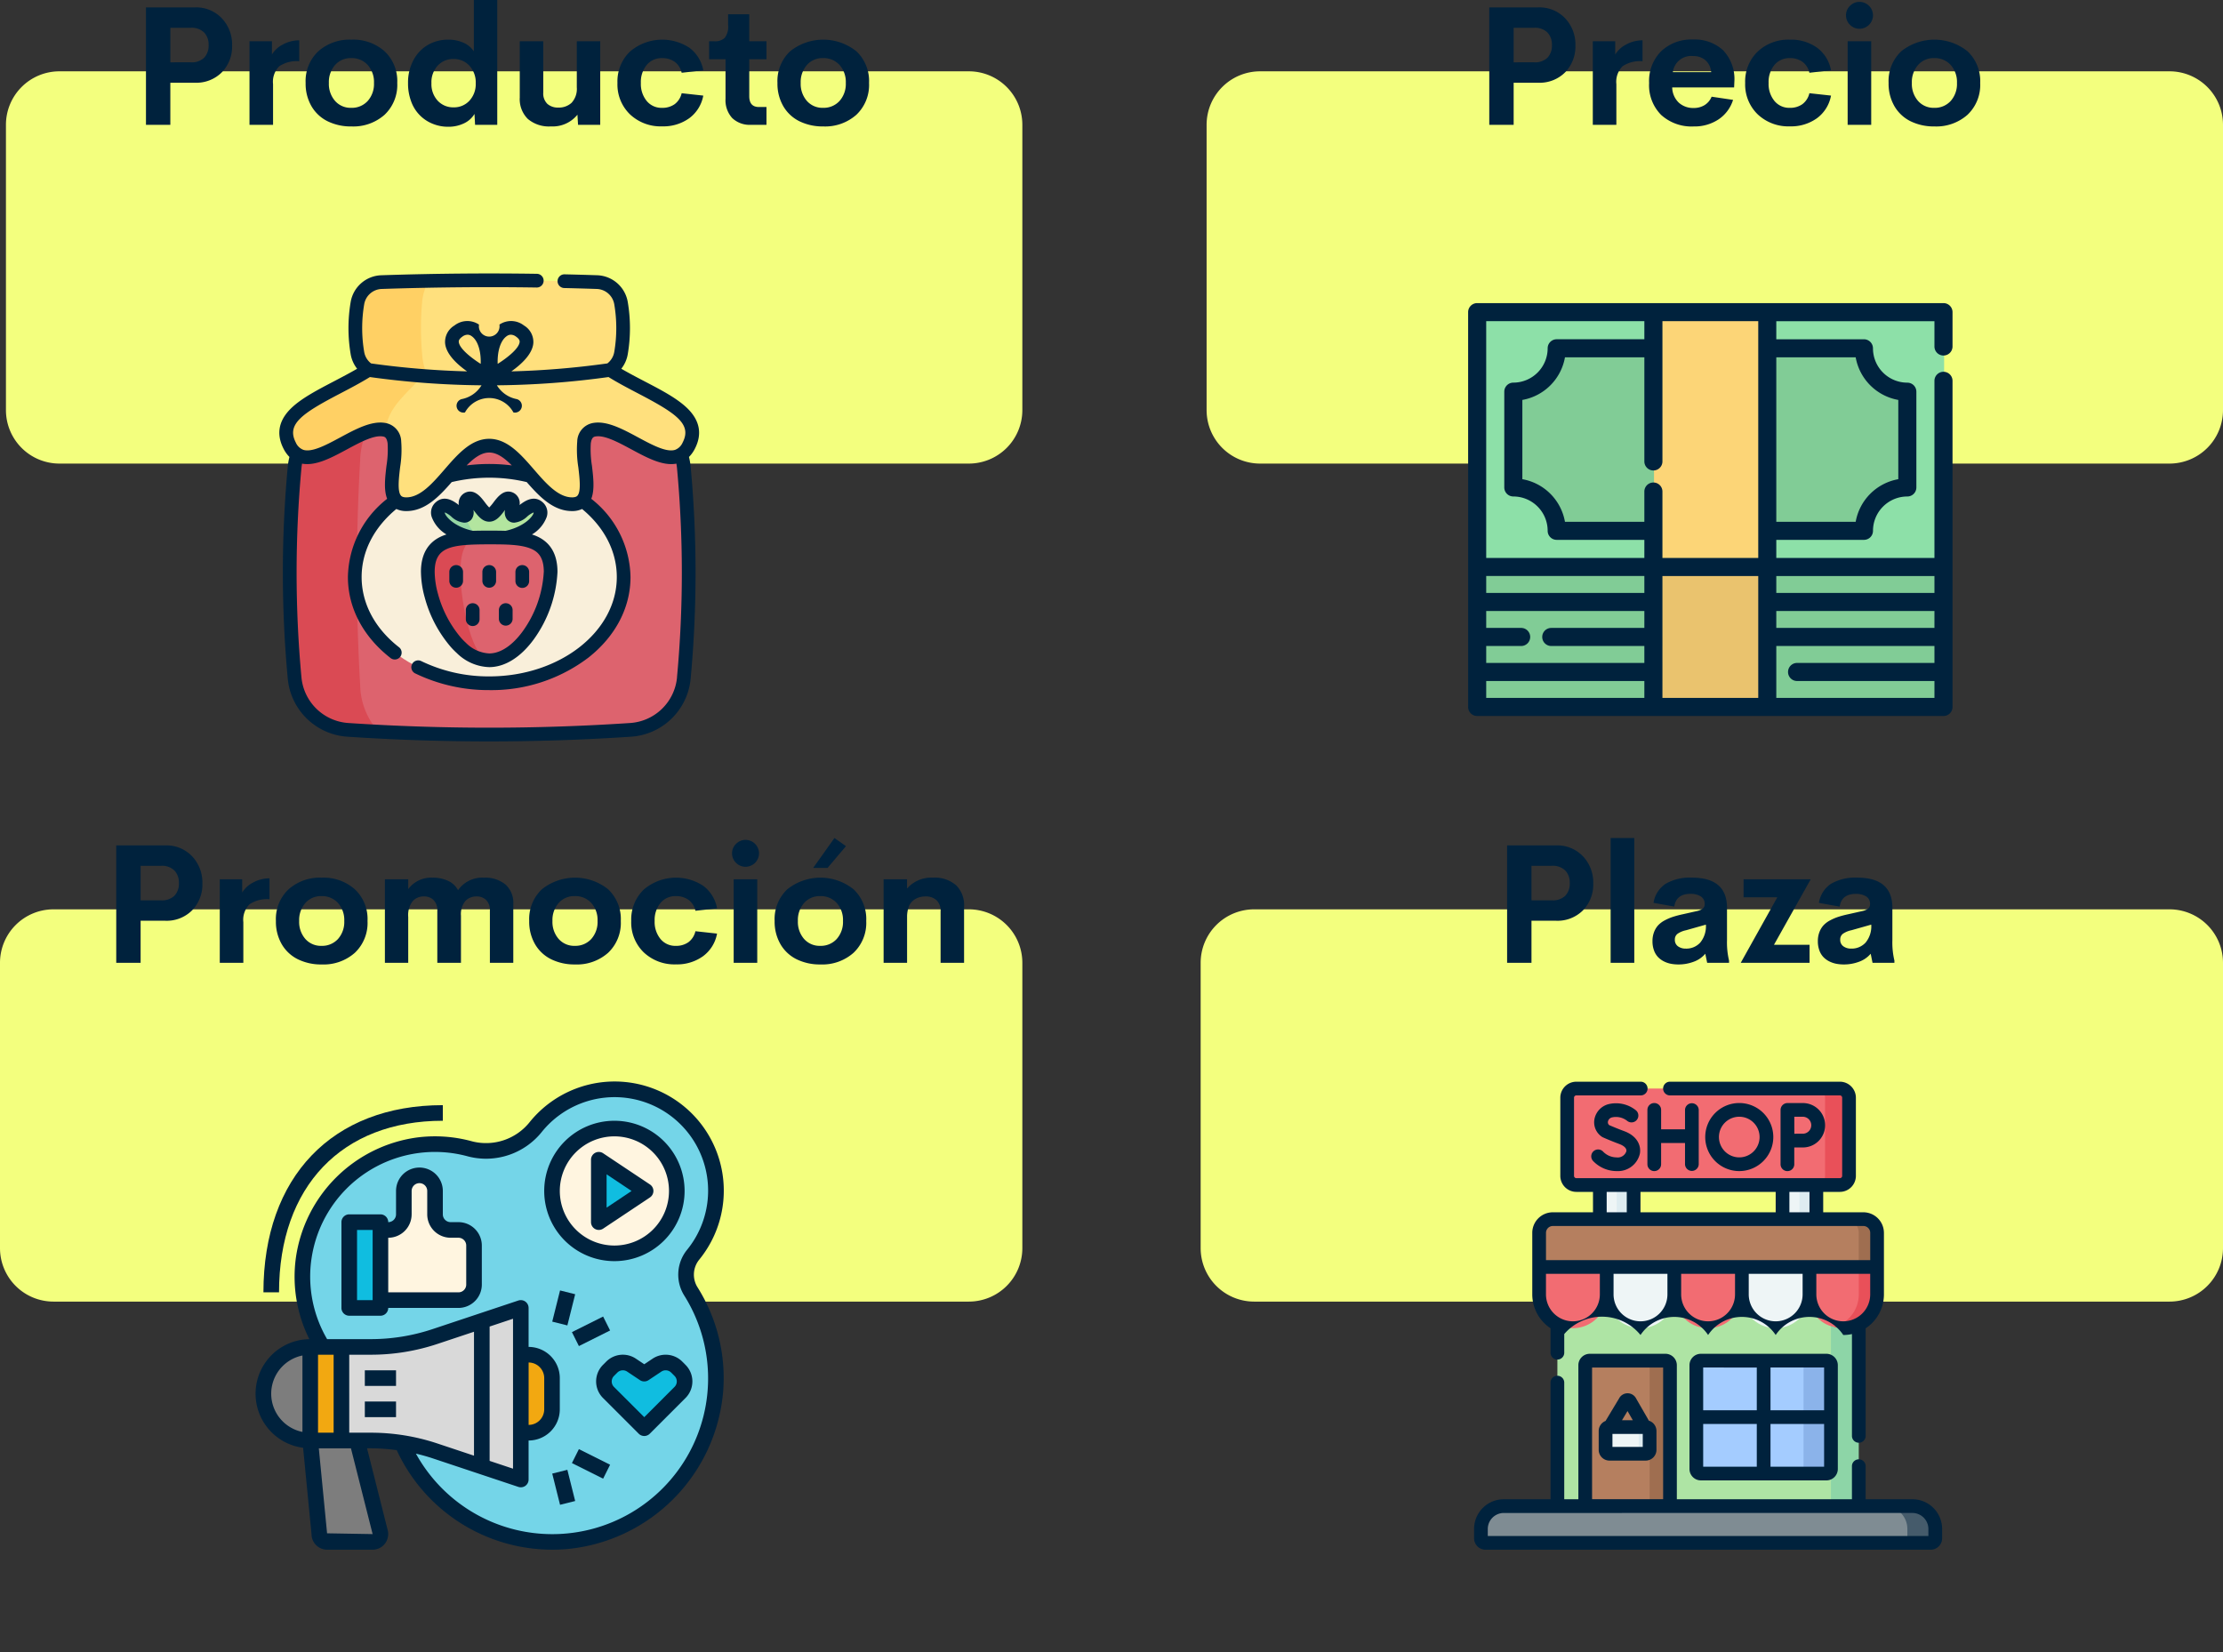 <svg xmlns="http://www.w3.org/2000/svg" width="374" height="278" viewBox="0 0 374 278">
  <rect x="0" y="0" width="374" height="278" fill="#333333" stroke="none"/>
  <g id="Grupo_17837" data-name="Grupo 17837" transform="translate(-365 3474)">
    <path id="Trazado_28434" data-name="Trazado 28434" d="M9,0H162a9,9,0,0,1,9,9V57a9,9,0,0,1-9,9H9a9,9,0,0,1-9-9V9A9,9,0,0,1,9,0Z" transform="translate(366 -3462)" fill="#f3ff7e"/>
    <path id="Trazado_28435" data-name="Trazado 28435" d="M9,0H162a9,9,0,0,1,9,9V57a9,9,0,0,1-9,9H9a9,9,0,0,1-9-9V9A9,9,0,0,1,9,0Z" transform="translate(568 -3462)" fill="#f3ff7e"/>
    <path id="Trazado_28431" data-name="Trazado 28431" d="M9,0H163a9,9,0,0,1,9,9V57a9,9,0,0,1-9,9H9a9,9,0,0,1-9-9V9A9,9,0,0,1,9,0Z" transform="translate(365 -3321)" fill="#f3ff7e"/>
    <path id="Trazado_28430" data-name="Trazado 28430" d="M9,0H163a9,9,0,0,1,9,9V57a9,9,0,0,1-9,9H9a9,9,0,0,1-9-9V9A9,9,0,0,1,9,0Z" transform="translate(567 -3321)" fill="#f3ff7e"/>
    <path id="Trazado_28436" data-name="Trazado 28436" d="M10.773,7.244a5.945,5.945,0,0,1,4.553,1.839,6.4,6.4,0,0,1,1.723,4.546,6.239,6.239,0,0,1-1.709,4.519,6.053,6.053,0,0,1-4.566,1.771H6.658V27h-4.1V7.244Zm-.684,9.242a3.014,3.014,0,0,0,2.256-.772,2.938,2.938,0,0,0,.752-2.14,2.913,2.913,0,0,0-.759-2.112,2.987,2.987,0,0,0-2.249-.786H6.658v5.811Zm13.658-1.312a4.562,4.562,0,0,1,1.846-1.688,5.632,5.632,0,0,1,2.748-.7v3.514a5.324,5.324,0,0,0-3.363.848,3.7,3.7,0,0,0-1.039,3.008V27H19.975V12.945h3.773Zm13.371,12.1a8.838,8.838,0,0,1-3.979-.861,6.437,6.437,0,0,1-2.728-2.529,7.538,7.538,0,0,1-.991-3.924,6.875,6.875,0,0,1,2.133-5.332,7.912,7.912,0,0,1,5.564-1.955A7.932,7.932,0,0,1,42.7,14.627a6.875,6.875,0,0,1,2.133,5.332A6.913,6.913,0,0,1,42.7,25.312,7.915,7.915,0,0,1,37.119,27.273Zm-.041-3.131a3.608,3.608,0,0,0,2.782-1.148,4.3,4.3,0,0,0,1.06-3.035,4.3,4.3,0,0,0-1.06-3.035,3.608,3.608,0,0,0-2.782-1.148,3.476,3.476,0,0,0-2.7,1.155,4.339,4.339,0,0,0-1.046,3.028,4.339,4.339,0,0,0,1.046,3.028A3.476,3.476,0,0,0,37.078,24.143ZM57.723,6H61.66V27H57.928l-.1-1.832a4.014,4.014,0,0,1-1.784,1.593,6.006,6.006,0,0,1-2.632.567,6.836,6.836,0,0,1-2.625-.506,6.322,6.322,0,0,1-3.609-3.746A8.548,8.548,0,0,1,46.648,20a7.99,7.99,0,0,1,.93-3.917,6.37,6.37,0,0,1,2.454-2.55,6.758,6.758,0,0,1,3.384-.861,6.156,6.156,0,0,1,2.55.513,3.981,3.981,0,0,1,1.757,1.456Zm-3.4,18.061a3.505,3.505,0,0,0,2.659-1.121A4.1,4.1,0,0,0,58.037,20a4.113,4.113,0,0,0-1.066-2.946,3.5,3.5,0,0,0-2.652-1.128,3.542,3.542,0,0,0-2.673,1.107A4.112,4.112,0,0,0,50.586,20a4.093,4.093,0,0,0,1.06,2.953A3.542,3.542,0,0,0,54.318,24.061ZM75.045,12.945h3.938V27H75.25l-.1-1.7a5.367,5.367,0,0,1-4.471,1.969A5.479,5.479,0,0,1,66.8,26.009a4.689,4.689,0,0,1-1.354-3.6V12.945H69.4v8.613a2.429,2.429,0,0,0,.7,1.928,2.673,2.673,0,0,0,1.825.615,3.17,3.17,0,0,0,2.235-.8,3.436,3.436,0,0,0,.882-2.6ZM89.414,27.26a7.509,7.509,0,0,1-5.428-2.023,6.989,6.989,0,0,1-2.105-5.277,6.973,6.973,0,0,1,2.1-5.277,8.344,8.344,0,0,1,9.987-.656,6.043,6.043,0,0,1,2.352,3.814l-3.637.4a3.116,3.116,0,0,0-1.176-1.846,3.575,3.575,0,0,0-2.133-.615,3.224,3.224,0,0,0-2.57,1.148,4.5,4.5,0,0,0-.984,3.035,4.508,4.508,0,0,0,.984,3.028,3.216,3.216,0,0,0,2.57,1.155,3.544,3.544,0,0,0,2.126-.615,3.188,3.188,0,0,0,1.183-1.846l3.637.4a6.059,6.059,0,0,1-2.372,3.814A7.458,7.458,0,0,1,89.414,27.26ZM104.357,27a4.245,4.245,0,0,1-3.172-1.142,4.44,4.44,0,0,1-1.121-3.247V15.967H97.3V12.945h.889a2.319,2.319,0,0,0,1.75-.588,3.027,3.027,0,0,0,.561-2.092V8.406h3.555v4.539h2.9v3.021h-2.9v6.221q0,1.818,1.627,1.818h1.271V27Zm12.141.273a8.838,8.838,0,0,1-3.979-.861,6.437,6.437,0,0,1-2.728-2.529,7.538,7.538,0,0,1-.991-3.924,6.875,6.875,0,0,1,2.133-5.332,8.916,8.916,0,0,1,11.143,0,6.875,6.875,0,0,1,2.133,5.332,6.913,6.913,0,0,1-2.133,5.353A7.915,7.915,0,0,1,116.5,27.273Zm-.041-3.131a3.608,3.608,0,0,0,2.782-1.148,4.3,4.3,0,0,0,1.06-3.035,4.3,4.3,0,0,0-1.06-3.035,3.608,3.608,0,0,0-2.782-1.148,3.476,3.476,0,0,0-2.7,1.155,4.339,4.339,0,0,0-1.046,3.028,4.339,4.339,0,0,0,1.046,3.028A3.476,3.476,0,0,0,116.457,24.143Z" transform="translate(387 -3480)" fill="#00223d"/>
    <path id="Trazado_28437" data-name="Trazado 28437" d="M10.773,7.244a5.945,5.945,0,0,1,4.553,1.839,6.4,6.4,0,0,1,1.723,4.546,6.239,6.239,0,0,1-1.709,4.519,6.053,6.053,0,0,1-4.566,1.771H6.658V27h-4.1V7.244Zm-.684,9.242a3.014,3.014,0,0,0,2.256-.772,2.938,2.938,0,0,0,.752-2.14,2.913,2.913,0,0,0-.759-2.112,2.987,2.987,0,0,0-2.249-.786H6.658v5.811Zm13.658-1.312a4.562,4.562,0,0,1,1.846-1.688,5.632,5.632,0,0,1,2.748-.7v3.514a5.324,5.324,0,0,0-3.363.848,3.7,3.7,0,0,0-1.039,3.008V27H19.975V12.945h3.773Zm20.043,4.594-.041.943H33.332a3.639,3.639,0,0,0,1.121,2.57,3.585,3.585,0,0,0,2.475.889,3.455,3.455,0,0,0,1.853-.485,2.983,2.983,0,0,0,1.183-1.415l3.609.533A6.136,6.136,0,0,1,41.111,26.1a7.317,7.317,0,0,1-4.156,1.176,7.609,7.609,0,0,1-5.476-1.935,7.059,7.059,0,0,1-2.03-5.366,7.1,7.1,0,0,1,2.037-5.366,7.383,7.383,0,0,1,5.346-1.962,7.055,7.055,0,0,1,5.045,1.791A7.026,7.026,0,0,1,43.791,19.768Zm-6.932-4.334a3.111,3.111,0,0,0-3.418,2.707h6.453a2.96,2.96,0,0,0-.971-2.01A3.077,3.077,0,0,0,36.859,15.434ZM53.143,27.26a7.509,7.509,0,0,1-5.428-2.023,6.989,6.989,0,0,1-2.105-5.277,6.973,6.973,0,0,1,2.1-5.277,7.533,7.533,0,0,1,5.435-2.01A7.489,7.489,0,0,1,57.7,14.025a6.043,6.043,0,0,1,2.352,3.814l-3.637.4a3.116,3.116,0,0,0-1.176-1.846,3.575,3.575,0,0,0-2.133-.615,3.224,3.224,0,0,0-2.57,1.148,4.5,4.5,0,0,0-.984,3.035,4.508,4.508,0,0,0,.984,3.028,3.216,3.216,0,0,0,2.57,1.155,3.544,3.544,0,0,0,2.126-.615,3.188,3.188,0,0,0,1.183-1.846l3.637.4a6.059,6.059,0,0,1-2.372,3.814A7.458,7.458,0,0,1,53.143,27.26ZM64.859,10.84a2.21,2.21,0,0,1-1.613-.663,2.177,2.177,0,0,1-.67-1.606,2.15,2.15,0,0,1,.677-1.593,2.217,2.217,0,0,1,1.606-.663A2.276,2.276,0,0,1,67.115,8.57a2.276,2.276,0,0,1-2.256,2.27ZM62.85,27V12.945h3.965V27Zm14.588.273a8.838,8.838,0,0,1-3.979-.861,6.437,6.437,0,0,1-2.728-2.529,7.538,7.538,0,0,1-.991-3.924,6.875,6.875,0,0,1,2.133-5.332,8.916,8.916,0,0,1,11.143,0,6.875,6.875,0,0,1,2.133,5.332,6.913,6.913,0,0,1-2.133,5.353A7.915,7.915,0,0,1,77.438,27.273ZM77.4,24.143a3.608,3.608,0,0,0,2.782-1.148,4.3,4.3,0,0,0,1.06-3.035,4.3,4.3,0,0,0-1.06-3.035A3.608,3.608,0,0,0,77.4,15.775a3.476,3.476,0,0,0-2.7,1.155,4.339,4.339,0,0,0-1.046,3.028A4.339,4.339,0,0,0,74.7,22.987,3.476,3.476,0,0,0,77.4,24.143Z" transform="translate(613 -3480)" fill="#00223d"/>
    <path id="Trazado_28432" data-name="Trazado 28432" d="M10.773,7.244a5.945,5.945,0,0,1,4.553,1.839,6.4,6.4,0,0,1,1.723,4.546,6.239,6.239,0,0,1-1.709,4.519,6.053,6.053,0,0,1-4.566,1.771H6.658V27h-4.1V7.244Zm-.684,9.242a3.014,3.014,0,0,0,2.256-.772,2.938,2.938,0,0,0,.752-2.14,2.913,2.913,0,0,0-.759-2.112,2.987,2.987,0,0,0-2.249-.786H6.658v5.811ZM19.975,27V6h3.979V27Zm19.578-3.814a13.148,13.148,0,0,0,.342,3.432V27H36.217L35.9,25.469a4.57,4.57,0,0,1-1.969,1.354,7.256,7.256,0,0,1-2.543.451,6.687,6.687,0,0,1-1.312-.123,4.462,4.462,0,0,1-1.183-.417A3.589,3.589,0,0,1,27.918,26a3.208,3.208,0,0,1-.656-1.114,4.439,4.439,0,0,1-.246-1.524,4.227,4.227,0,0,1,.26-1.524,3.573,3.573,0,0,1,.684-1.142,4.146,4.146,0,0,1,1.107-.834,8.473,8.473,0,0,1,1.395-.6,16.663,16.663,0,0,1,1.668-.437l2.311-.52a2.548,2.548,0,0,0,1.046-.444.886.886,0,0,0,.308-.7A1.45,1.45,0,0,0,35.1,15.8a3.224,3.224,0,0,0-1.675-.41q-2.42,0-2.748,2.146l-3.486-.629A4.719,4.719,0,0,1,29.23,13.7a8.1,8.1,0,0,1,4.416-1.032q5.906,0,5.906,5.072Zm-6.932,1.422a3.167,3.167,0,0,0,2.434-1.019A4.292,4.292,0,0,0,36,20.574l-3.336.943a3.943,3.943,0,0,0-1.4.574,1.179,1.179,0,0,0-.485,1.012,1.309,1.309,0,0,0,.52,1.114A2.15,2.15,0,0,0,32.621,24.607ZM53.635,12.945l-6.18,11.02h5.988V27H41.863l6.152-11.02H42.342V12.945Zm13.74,10.24a13.148,13.148,0,0,0,.342,3.432V27H64.039l-.314-1.531a4.57,4.57,0,0,1-1.969,1.354,7.256,7.256,0,0,1-2.543.451A6.687,6.687,0,0,1,57.9,27.15a4.462,4.462,0,0,1-1.183-.417A3.589,3.589,0,0,1,55.74,26a3.208,3.208,0,0,1-.656-1.114,4.439,4.439,0,0,1-.246-1.524,4.227,4.227,0,0,1,.26-1.524,3.573,3.573,0,0,1,.684-1.142,4.146,4.146,0,0,1,1.107-.834,8.474,8.474,0,0,1,1.395-.6,16.663,16.663,0,0,1,1.668-.437l2.311-.52a2.548,2.548,0,0,0,1.046-.444.886.886,0,0,0,.308-.7,1.45,1.45,0,0,0-.69-1.354,3.224,3.224,0,0,0-1.675-.41q-2.42,0-2.748,2.146l-3.486-.629A4.719,4.719,0,0,1,57.053,13.7a8.1,8.1,0,0,1,4.416-1.032q5.906,0,5.906,5.072Zm-6.932,1.422a3.167,3.167,0,0,0,2.434-1.019,4.292,4.292,0,0,0,.943-3.015l-3.336.943a3.942,3.942,0,0,0-1.4.574A1.179,1.179,0,0,0,58.6,23.1a1.309,1.309,0,0,0,.52,1.114A2.15,2.15,0,0,0,60.443,24.607Z" transform="translate(616 -3339)" fill="#00223d"/>
    <path id="Trazado_28433" data-name="Trazado 28433" d="M10.773,7.244a5.945,5.945,0,0,1,4.553,1.839,6.4,6.4,0,0,1,1.723,4.546,6.239,6.239,0,0,1-1.709,4.519,6.053,6.053,0,0,1-4.566,1.771H6.658V27h-4.1V7.244Zm-.684,9.242a3.014,3.014,0,0,0,2.256-.772,2.938,2.938,0,0,0,.752-2.14,2.913,2.913,0,0,0-.759-2.112,2.987,2.987,0,0,0-2.249-.786H6.658v5.811Zm13.658-1.312a4.562,4.562,0,0,1,1.846-1.688,5.632,5.632,0,0,1,2.748-.7v3.514a5.324,5.324,0,0,0-3.363.848,3.7,3.7,0,0,0-1.039,3.008V27H19.975V12.945h3.773Zm13.371,12.1a8.838,8.838,0,0,1-3.979-.861,6.437,6.437,0,0,1-2.728-2.529,7.538,7.538,0,0,1-.991-3.924,6.875,6.875,0,0,1,2.133-5.332,7.912,7.912,0,0,1,5.564-1.955A7.932,7.932,0,0,1,42.7,14.627a6.875,6.875,0,0,1,2.133,5.332A6.913,6.913,0,0,1,42.7,25.312,7.915,7.915,0,0,1,37.119,27.273Zm-.041-3.131a3.608,3.608,0,0,0,2.782-1.148,4.3,4.3,0,0,0,1.06-3.035,4.3,4.3,0,0,0-1.06-3.035,3.608,3.608,0,0,0-2.782-1.148,3.476,3.476,0,0,0-2.7,1.155,4.339,4.339,0,0,0-1.046,3.028,4.339,4.339,0,0,0,1.046,3.028A3.476,3.476,0,0,0,37.078,24.143Zm27.33-11.471a5.37,5.37,0,0,1,3.623,1.142,4.085,4.085,0,0,1,1.326,3.274V27H65.42V18.209a2.348,2.348,0,0,0-.629-1.777,2.2,2.2,0,0,0-1.586-.6,2.54,2.54,0,0,0-1.914.766,3.477,3.477,0,0,0-.738,2.475V27H56.574V18.25a2.41,2.41,0,0,0-.629-1.812,2.242,2.242,0,0,0-1.627-.608,2.46,2.46,0,0,0-1.9.807,3.852,3.852,0,0,0-.738,2.639V27H47.756V12.945H51.68V14.6a4.779,4.779,0,0,1,4.074-1.928,6.01,6.01,0,0,1,2.646.54,3.6,3.6,0,0,1,1.661,1.565A4.97,4.97,0,0,1,64.408,12.672Zm15.326,14.6a8.838,8.838,0,0,1-3.979-.861,6.437,6.437,0,0,1-2.728-2.529,7.538,7.538,0,0,1-.991-3.924,6.875,6.875,0,0,1,2.133-5.332,8.916,8.916,0,0,1,11.143,0,6.875,6.875,0,0,1,2.133,5.332,6.913,6.913,0,0,1-2.133,5.353A7.915,7.915,0,0,1,79.734,27.273Zm-.041-3.131a3.608,3.608,0,0,0,2.782-1.148,4.3,4.3,0,0,0,1.06-3.035,4.3,4.3,0,0,0-1.06-3.035,3.608,3.608,0,0,0-2.782-1.148,3.476,3.476,0,0,0-2.7,1.155,4.339,4.339,0,0,0-1.046,3.028,4.339,4.339,0,0,0,1.046,3.028A3.476,3.476,0,0,0,79.693,24.143ZM96.729,27.26A7.509,7.509,0,0,1,91.3,25.236,6.989,6.989,0,0,1,89.2,19.959a6.973,6.973,0,0,1,2.1-5.277,8.344,8.344,0,0,1,9.987-.656,6.043,6.043,0,0,1,2.352,3.814l-3.637.4a3.116,3.116,0,0,0-1.176-1.846,3.575,3.575,0,0,0-2.133-.615,3.224,3.224,0,0,0-2.57,1.148,4.5,4.5,0,0,0-.984,3.035,4.508,4.508,0,0,0,.984,3.028,3.216,3.216,0,0,0,2.57,1.155,3.544,3.544,0,0,0,2.126-.615A3.188,3.188,0,0,0,100,21.682l3.637.4a6.059,6.059,0,0,1-2.372,3.814A7.458,7.458,0,0,1,96.729,27.26Zm11.717-16.42a2.211,2.211,0,0,1-1.613-.663,2.177,2.177,0,0,1-.67-1.606,2.15,2.15,0,0,1,.677-1.593,2.217,2.217,0,0,1,1.606-.663A2.276,2.276,0,0,1,110.7,8.57a2.276,2.276,0,0,1-2.256,2.27ZM106.436,27V12.945H110.4V27Zm13.371-15.969L123.389,6l1.941,1.367-3.1,3.664Zm1.217,16.242a8.838,8.838,0,0,1-3.979-.861,6.437,6.437,0,0,1-2.728-2.529,7.538,7.538,0,0,1-.991-3.924,6.875,6.875,0,0,1,2.133-5.332,8.916,8.916,0,0,1,11.143,0,6.875,6.875,0,0,1,2.133,5.332,6.913,6.913,0,0,1-2.133,5.353A7.915,7.915,0,0,1,121.023,27.273Zm-.041-3.131a3.608,3.608,0,0,0,2.782-1.148,4.3,4.3,0,0,0,1.06-3.035,4.3,4.3,0,0,0-1.06-3.035,3.608,3.608,0,0,0-2.782-1.148,3.476,3.476,0,0,0-2.7,1.155,4.339,4.339,0,0,0-1.046,3.028,4.339,4.339,0,0,0,1.046,3.028A3.476,3.476,0,0,0,120.982,24.143Zm18.977-11.471a5.479,5.479,0,0,1,3.883,1.265,4.689,4.689,0,0,1,1.354,3.6V27h-3.951V18.387a2.448,2.448,0,0,0-.7-1.941,2.653,2.653,0,0,0-1.812-.615,3.7,3.7,0,0,0-1.176.178,3.021,3.021,0,0,0-.984.554,2.447,2.447,0,0,0-.7,1.06,4.9,4.9,0,0,0-.267,1.627V27H131.66V12.945H135.6V14.5A5.415,5.415,0,0,1,139.959,12.672Z" transform="translate(382 -3339)" fill="#00223d"/>
    <g id="Grupo_17833" data-name="Grupo 17833" transform="translate(-333 52)">
      <rect id="Rectángulo_4374" data-name="Rectángulo 4374" width="113" height="113" transform="translate(724 -3497)" fill="none"/>
      <g id="Grupo_17561" data-name="Grupo 17561" transform="translate(745 -3480)">
        <path id="Trazado_27997" data-name="Trazado 27997" d="M1557.946,206.143a356.724,356.724,0,0,0-47.463,0,9.68,9.68,0,0,0-9.013,8.747,191.074,191.074,0,0,0,0,35.418,9.68,9.68,0,0,0,9.013,8.747,356.719,356.719,0,0,0,47.463,0,9.679,9.679,0,0,0,9.012-8.747,190.947,190.947,0,0,0,0-35.418A9.68,9.68,0,0,0,1557.946,206.143Z" transform="translate(-1498.906 -182.252)" fill="#dd636e"/>
        <path id="Trazado_27998" data-name="Trazado 27998" d="M1512.5,251.723a12,12,0,0,0,3.1,7.885q-2.56-.133-5.122-.3a9.681,9.681,0,0,1-9.013-8.746,191.088,191.088,0,0,1,0-35.419,9.682,9.682,0,0,1,9.013-8.746q2.56-.17,5.122-.3a12,12,0,0,0-3.1,7.885A327.172,327.172,0,0,0,1512.5,251.723Z" transform="translate(-1498.906 -182.502)" fill="#da4a54"/>
        <ellipse id="Elipse_1076" data-name="Elipse 1076" cx="22.619" cy="17.87" rx="22.619" ry="17.87" transform="translate(12.69 33.216)" fill="#f9efda"/>
        <path id="Trazado_27999" data-name="Trazado 27999" d="M1554.24,187.237h-.005a4.246,4.246,0,0,0,1.846-2.833,24.917,24.917,0,0,0,0-8.417,4.235,4.235,0,0,0-4.028-3.533q-18.14-.606-36.28,0a4.234,4.234,0,0,0-4.028,3.533,24.923,24.923,0,0,0,0,8.417,4.246,4.246,0,0,0,1.846,2.833h-.005c-6.893,4.368-16.273,6.878-13.24,12.744s11.061-3.45,15.827-2.693-1.869,12.542,3.79,12.542,8.779-9.849,13.951-9.849,8.292,9.849,13.95,9.849-.976-11.786,3.79-12.542,12.793,8.558,15.826,2.693S1561.133,191.605,1554.24,187.237Z" transform="translate(-1498.605 -170.998)" fill="#ffe07d"/>
        <path id="Trazado_28000" data-name="Trazado 28000" d="M1522.615,184.452a10.707,10.707,0,0,0,.941,3.9l0-1.068c-2.944,3.659-6.775,6.015-7.031,10.132a2.253,2.253,0,0,0-.349-.081c-4.766-.757-12.793,8.559-15.826,2.693s6.346-8.377,13.24-12.744h0a4.245,4.245,0,0,1-1.845-2.833,24.92,24.92,0,0,1,0-8.416,4.232,4.232,0,0,1,4.028-3.533q4-.134,8-.208a8.365,8.365,0,0,0-1.163,3.74,48.763,48.763,0,0,0,0,8.416Z" transform="translate(-1498.605 -171.047)" fill="#ffd064"/>
        <path id="Trazado_28001" data-name="Trazado 28001" d="M1547.125,234.577c6.09,0,9.595-3.882,8.2-5.275s-2.915,1.314-4.1,1.314.506-2.385-.736-2.861-2.244,2.7-3.488,2.7-2.247-3.173-3.489-2.7.449,2.861-.735,2.861-2.708-2.707-4.1-1.314,2.111,5.275,8.2,5.275" transform="translate(-1511.694 -189.83)" fill="#b3e59f"/>
        <path id="Trazado_28002" data-name="Trazado 28002" d="M1546.946,235.191h-.066c-6.091,0-9.595-3.883-8.2-5.275s2.916,1.314,4.1,1.314a.5.5,0,0,0,.272-.065C1543.3,232.862,1544.764,235.191,1546.946,235.191Z" transform="translate(-1511.694 -190.443)" fill="#95d6a4"/>
        <path id="Trazado_28003" data-name="Trazado 28003" d="M1546.129,237.627c-5.706,0-10.331.092-10.331,5.8a15.449,15.449,0,0,0,.6,4.016,20.107,20.107,0,0,0,4.219,7.948q.4.439.826.826a7.071,7.071,0,0,0,4.686,2.076c2.5,0,4.8-1.762,6.584-4.22a19.862,19.862,0,0,0,3.747-10.645c0-5.706-4.625-5.8-10.331-5.8Z" transform="translate(-1510.821 -193.192)" fill="#dd636e"/>
        <path id="Trazado_28004" data-name="Trazado 28004" d="M1546.129,258.289c-5.706,0-10.331-9.159-10.331-14.865s4.625-5.8,10.331-5.8c-2.672,0-4.838.092-4.838,5.8S1543.457,258.289,1546.129,258.289Z" transform="translate(-1510.821 -193.192)" fill="#da4a54"/>
        <g id="Grupo_17560" data-name="Grupo 17560" transform="translate(0 0)">
          <path id="Trazado_28005" data-name="Trazado 28005" d="M1534.053,239.466a16.661,16.661,0,0,0,.642,4.322,21.138,21.138,0,0,0,4.478,8.42c.291.319.594.622.9.9a8.112,8.112,0,0,0,5.461,2.374c2.645,0,5.315-1.667,7.517-4.7a21.086,21.086,0,0,0,3.968-11.323c0-3.074-1.264-5.13-3.757-6.112-.174-.068-.354-.13-.537-.187a5.757,5.757,0,0,0,2.471-2.919,2.3,2.3,0,0,0-.523-2.359c-1.509-1.508-3.155-.353-4.03.325a1.947,1.947,0,0,0-1.208-2.133c-1.467-.562-2.5.793-3.181,1.689a7.852,7.852,0,0,1-.72.861,7.936,7.936,0,0,1-.721-.861c-.682-.9-1.714-2.251-3.18-1.689a1.947,1.947,0,0,0-1.21,2.133c-.875-.678-2.52-1.833-4.03-.325a2.3,2.3,0,0,0-.522,2.359,5.758,5.758,0,0,0,2.471,2.918c-.183.058-.363.119-.537.187-2.493.982-3.756,3.037-3.756,6.111Zm20.662,0a18.887,18.887,0,0,1-3.527,9.966c-1.756,2.415-3.763,3.745-5.65,3.745a5.9,5.9,0,0,1-3.911-1.776c-.255-.232-.507-.484-.75-.75a19.041,19.041,0,0,1-3.957-7.476,14.351,14.351,0,0,1-.56-3.709c0-4.224,2.656-4.644,9.178-4.644,2.539,0,5.158,0,6.883.679,1.135.446,2.3,1.267,2.3,3.965Zm-16.653-9.976a.382.382,0,0,1,.036-.028,4,4,0,0,1,1.036.67,3.67,3.67,0,0,0,2.179,1.042,1.557,1.557,0,0,0,1.231-.545,1.947,1.947,0,0,0,.329-1.6l.107.141c.657.863,1.4,1.842,2.556,1.842s1.9-.978,2.556-1.842l.107-.141a1.948,1.948,0,0,0,.329,1.6,1.556,1.556,0,0,0,1.232.545,3.669,3.669,0,0,0,2.179-1.042,3.987,3.987,0,0,1,1.037-.669.359.359,0,0,1,.036.028c-.022.481-1.389,2.319-4.724,3.056-.868-.03-1.753-.031-2.631-.031h-.121c-.917,0-1.843,0-2.751.032-3.336-.737-4.7-2.577-4.725-3.057Z" transform="translate(-1510.229 -189.234)" fill="#00223d"/>
          <path id="Trazado_28006" data-name="Trazado 28006" d="M1542.423,244.653a1.153,1.153,0,0,0-1.153,1.153v1.5a1.153,1.153,0,1,0,2.307,0v-1.5A1.153,1.153,0,0,0,1542.423,244.653Z" transform="translate(-1512.676 -195.574)" fill="#00223d"/>
          <path id="Trazado_28007" data-name="Trazado 28007" d="M1550.836,244.653a1.153,1.153,0,0,0-1.153,1.153v1.5a1.153,1.153,0,1,0,2.307,0v-1.5a1.153,1.153,0,0,0-1.153-1.153Z" transform="translate(-1515.527 -195.574)" fill="#00223d"/>
          <path id="Trazado_28008" data-name="Trazado 28008" d="M1559.248,244.653a1.153,1.153,0,0,0-1.153,1.153v1.5a1.154,1.154,0,1,0,2.307,0v-1.5A1.153,1.153,0,0,0,1559.248,244.653Z" transform="translate(-1518.379 -195.574)" fill="#00223d"/>
          <path id="Trazado_28009" data-name="Trazado 28009" d="M1546.629,254.356a1.153,1.153,0,0,0-1.154,1.154v1.5a1.154,1.154,0,1,0,2.307,0v-1.5A1.153,1.153,0,0,0,1546.629,254.356Z" transform="translate(-1514.101 -198.863)" fill="#00223d"/>
          <path id="Trazado_28010" data-name="Trazado 28010" d="M1555.042,254.356a1.153,1.153,0,0,0-1.154,1.154v1.5a1.154,1.154,0,0,0,2.307,0v-1.5A1.153,1.153,0,0,0,1555.042,254.356Z" transform="translate(-1516.953 -198.863)" fill="#00223d"/>
          <path id="Trazado_28011" data-name="Trazado 28011" d="M1566.93,201.29a5.428,5.428,0,0,0,.982-1.37c1.284-2.482.844-4.791-1.308-6.863-1.721-1.657-4.369-3.04-7.173-4.5-1.294-.676-2.621-1.369-3.89-2.107a5.408,5.408,0,0,0,1.085-2.439,26.207,26.207,0,0,0,0-8.8,5.408,5.408,0,0,0-5.126-4.492c-1.877-.063-3.734-.115-5.52-.155h-.026a1.154,1.154,0,0,0-.026,2.307c1.777.04,3.626.093,5.5.155a3.1,3.1,0,0,1,2.929,2.573,23.935,23.935,0,0,1,0,8.03,3.108,3.108,0,0,1-1.157,1.924,143.2,143.2,0,0,1-16.157,1.341c1.709-1.211,3.571-2.938,3.7-4.786a3.224,3.224,0,0,0-1.576-2.936,3.516,3.516,0,0,0-4.13-.151,1.741,1.741,0,1,1-3.437,0,3.515,3.515,0,0,0-4.129.151,3.223,3.223,0,0,0-1.576,2.936c.132,1.847,1.994,3.575,3.7,4.785a142.942,142.942,0,0,1-16.151-1.339,3.111,3.111,0,0,1-1.158-1.924,23.91,23.91,0,0,1,0-8.03,3.094,3.094,0,0,1,2.93-2.573c8.673-.291,17.457-.372,26.111-.243h.017a1.154,1.154,0,0,0,.017-2.307c-8.69-.13-17.513-.048-26.221.244a5.409,5.409,0,0,0-5.128,4.492,26.2,26.2,0,0,0,0,8.8,5.415,5.415,0,0,0,1.085,2.438c-1.269.738-2.6,1.432-3.891,2.109-2.8,1.465-5.452,2.848-7.172,4.5-2.152,2.071-2.591,4.38-1.308,6.862a5.446,5.446,0,0,0,.982,1.37,10.821,10.821,0,0,0-.283,1.649,192.867,192.867,0,0,0,0,35.632,10.787,10.787,0,0,0,10.083,9.791c7.9.526,15.854.789,23.809.789s15.91-.263,23.808-.789a10.787,10.787,0,0,0,10.085-9.791,193.109,193.109,0,0,0,0-35.63,10.706,10.706,0,0,0-.284-1.65Zm-30.622-20.353a1.158,1.158,0,0,1,.652-.215,1.528,1.528,0,0,1,.877.327c.634.448.611.766.6.886-.074,1.044-1.925,2.579-3.694,3.695C1534.668,183.686,1535.151,181.7,1536.308,180.937Zm-8.112,1c-.009-.12-.031-.438.6-.886a1.528,1.528,0,0,1,.877-.327,1.159,1.159,0,0,1,.652.215c1.157.765,1.64,2.751,1.561,4.693C1530.122,184.515,1528.271,182.981,1528.2,181.933Zm-19.918,8.663c1.654-.864,3.359-1.757,4.969-2.752a145.456,145.456,0,0,0,18.778,1.388,5.021,5.021,0,0,1-3.312,2.317,1.153,1.153,0,1,0,.531,2.245,4.639,4.639,0,0,1,8.148,0,1.153,1.153,0,0,0,.531-2.245,5.017,5.017,0,0,1-3.312-2.317,145.4,145.4,0,0,0,18.781-1.389c1.61.995,3.316,1.888,4.97,2.753,6.444,3.367,9.1,5.165,7.5,8.263a2.246,2.246,0,0,1-1.281,1.235c-1.47.453-3.887-.848-6.225-2.107-2.551-1.374-5.189-2.794-7.477-2.431a3.225,3.225,0,0,0-2.752,3.123,18.373,18.373,0,0,0,.186,4.358c.214,1.807.479,4.056-.151,4.766-.062.069-.25.282-.891.282-2.366,0-4.432-2.386-6.43-4.693-2.2-2.535-4.467-5.157-7.522-5.157s-5.325,2.622-7.521,5.157c-2,2.307-4.063,4.693-6.428,4.693-.641,0-.83-.212-.892-.282-.631-.71-.365-2.959-.151-4.767a18.367,18.367,0,0,0,.186-4.358,3.225,3.225,0,0,0-2.751-3.123c-2.289-.363-4.927,1.057-7.478,2.431-2.337,1.259-4.755,2.561-6.224,2.107a2.249,2.249,0,0,1-1.281-1.235c-1.6-3.1,1.056-4.9,7.5-8.263Zm28.841,12.117a29.786,29.786,0,0,0-7.6,0c1.246-1.26,2.487-2.17,3.8-2.17S1535.874,201.454,1537.12,202.714Zm27.8,35.643a8.49,8.49,0,0,1-7.941,7.7,357.331,357.331,0,0,1-47.31,0,8.489,8.489,0,0,1-7.939-7.7,190.479,190.479,0,0,1,0-35.205c.022-.248.06-.494.1-.74,2.294.436,4.962-1,7.547-2.392,2.213-1.192,4.5-2.425,6.022-2.183.288.046.683.108.828,1.159a16.994,16.994,0,0,1-.191,3.771c-.237,2-.479,4.06.112,5.563a17.068,17.068,0,0,0-6.6,13.164c0,5.182,2.548,10.022,7.176,13.629a1.153,1.153,0,0,0,1.418-1.82c-4.054-3.16-6.287-7.354-6.287-11.809,0-4.3,2.068-8.336,5.841-11.451a3.817,3.817,0,0,0,1.674.351c3.16,0,5.463-2.384,7.639-4.875a27.267,27.267,0,0,1,12.622,0c2.176,2.491,4.48,4.875,7.64,4.875a3.824,3.824,0,0,0,1.673-.35c3.773,3.115,5.841,7.153,5.841,11.45,0,9.217-9.629,16.717-21.465,16.717a25.99,25.99,0,0,1-11.464-2.589,1.154,1.154,0,0,0-1.023,2.068,28.313,28.313,0,0,0,12.486,2.828,26.962,26.962,0,0,0,16.709-5.483c4.554-3.6,7.063-8.408,7.063-13.541a17.067,17.067,0,0,0-6.6-13.163c.591-1.5.348-3.56.112-5.563a17,17,0,0,1-.192-3.771c.145-1.051.54-1.114.828-1.16,1.519-.241,3.808.992,6.021,2.183,2.585,1.392,5.253,2.829,7.548,2.392.045.245.082.492.105.741a190.849,190.849,0,0,1,0,35.2Z" transform="translate(-1498.013 -170.407)" fill="#00223d"/>
        </g>
      </g>
    </g>
    <g id="Grupo_17834" data-name="Grupo 17834" transform="translate(-128 -61)">
      <rect id="Rectángulo_4378" data-name="Rectángulo 4378" width="113" height="113" transform="translate(724 -3384)" fill="none"/>
      <g id="Grupo_17559" data-name="Grupo 17559" transform="translate(740 -3362)">
        <path id="Trazado_27994" data-name="Trazado 27994" d="M724.32,187.195v-5.778H645.867v42.876H724.32v-31.32" transform="translate(-644.241 -179.897)" fill="#8de0a8"/>
        <g id="Grupo_17558" data-name="Grupo 17558" transform="translate(1.626 7.602)">
          <rect id="Rectángulo_4375" data-name="Rectángulo 4375" width="78.453" height="23.553" transform="translate(0 36.795)" fill="#81cc96"/>
          <path id="Trazado_27995" data-name="Trazado 27995" d="M678.323,190.307H662.055a7.3,7.3,0,0,1-7.3,7.3v16.115a7.3,7.3,0,0,1,7.3,7.3h51.692a7.3,7.3,0,0,1,7.3-7.3V197.605a7.3,7.3,0,0,1-7.3-7.3H697.481" transform="translate(-648.675 -190.307)" fill="#81cc96"/>
        </g>
        <rect id="Rectángulo_4376" data-name="Rectángulo 4376" width="19.158" height="66.429" transform="translate(31.274 1.521)" fill="#fcd577"/>
        <rect id="Rectángulo_4377" data-name="Rectángulo 4377" width="19.158" height="23.553" transform="translate(31.274 44.397)" fill="#eac36e"/>
        <path id="Trazado_27996" data-name="Trazado 27996" d="M723.464,188.013a1.52,1.52,0,0,0,1.521-1.52v-5.778a1.52,1.52,0,0,0-1.521-1.52H645.011a1.52,1.52,0,0,0-1.521,1.52v66.429a1.521,1.521,0,0,0,1.521,1.521h78.453a1.52,1.52,0,0,0,1.52-1.521V192.271a1.52,1.52,0,1,0-3.041,0v29.8H695.336v-3.042h14.747a1.52,1.52,0,0,0,1.521-1.52,5.784,5.784,0,0,1,5.777-5.778,1.52,1.52,0,0,0,1.521-1.52V194.1a1.521,1.521,0,0,0-1.521-1.521A5.784,5.784,0,0,1,711.6,186.8a1.521,1.521,0,0,0-1.521-1.521H695.336v-3.04h26.607v4.257A1.52,1.52,0,0,0,723.464,188.013Zm-76.933-5.778h26.607v3.041H658.391a1.521,1.521,0,0,0-1.521,1.52,5.785,5.785,0,0,1-5.777,5.778,1.52,1.52,0,0,0-1.521,1.52v16.115a1.52,1.52,0,0,0,1.521,1.52,5.785,5.785,0,0,1,5.777,5.778,1.521,1.521,0,0,0,1.521,1.521h14.747v3.041H646.531Zm0,54.652h5.879a1.52,1.52,0,1,0,0-3.041h-5.879V231h26.607v2.847h-15.66a1.52,1.52,0,1,0,0,3.041h15.66v2.849H646.531Zm26.607-8.928H646.531v-2.848h26.607v2.848Zm-26.607,14.818h26.607v2.847H646.531Zm29.648,2.847V225.112H692.3v20.512Zm45.764-11.777H695.336V231h26.607v2.846Zm-26.607,11.777v-8.736h26.607v2.849H698.833a1.52,1.52,0,0,0,0,3.041h23.111v2.847Zm26.607-20.512v2.848H695.336v-2.848Zm-13.25-36.795a8.845,8.845,0,0,0,7.168,7.168v13.336a8.844,8.844,0,0,0-7.168,7.167H695.336V188.317Zm-16.4,33.754H676.179V210.9a1.52,1.52,0,1,0-3.041,0v5.088H659.781a8.845,8.845,0,0,0-7.168-7.167V195.485a8.845,8.845,0,0,0,7.168-7.168h13.358v17.514a1.52,1.52,0,1,0,3.041,0v-23.6H692.3v39.835Z" transform="translate(-643.49 -179.195)" fill="#00223d"/>
      </g>
    </g>
    <g id="Grupo_17835" data-name="Grupo 17835" transform="translate(-333 -44)">
      <rect id="Rectángulo_4379" data-name="Rectángulo 4379" width="113" height="113" transform="translate(724 -3265)" fill="none"/>
      <g id="Grupo_17563" data-name="Grupo 17563" transform="translate(741 -3248)">
        <path id="Trazado_28012" data-name="Trazado 28012" d="M1375.571,397.187a5.3,5.3,0,0,1,.371-6.185,17.05,17.05,0,0,0-26.422-21.556,10.712,10.712,0,0,1-11.058,3.76,22.293,22.293,0,0,0-24.856,33.308h8.136a34.147,34.147,0,0,0,10.779-1.75l14.434-4.81v7.873h1.312a3.936,3.936,0,0,1,3.936,3.936v5.249a3.937,3.937,0,0,1-3.936,3.937h-1.312v7.873l-14.434-4.811a34.2,34.2,0,0,0-5.577-1.341,27.528,27.528,0,1,0,48.623-25.483Z" transform="translate(-1302.334 -361.888)" fill="#74d5e8"/>
        <path id="Trazado_28013" data-name="Trazado 28013" d="M1342.424,405.219a2.624,2.624,0,0,0,2.624-2.624v-6.561a2.624,2.624,0,0,0-2.624-2.624h-1.312a2.624,2.624,0,0,1-2.624-2.624v-3.936a2.624,2.624,0,1,0-5.249,0v3.936a2.624,2.624,0,0,1-2.624,2.624H1329.3v11.81Z" transform="translate(-1308.299 -368.466)" fill="#fff5e0"/>
        <path id="Trazado_28014" data-name="Trazado 28014" d="M1312.125,449.113l1.528,15.747a1.312,1.312,0,0,0,1.312,1.312h7.656a1.312,1.312,0,0,0,1.312-1.312,1.284,1.284,0,0,0-.015-.2L1320,449.113Z" transform="translate(-1302.932 -388.741)" fill="#7d7d7d"/>
        <path id="Trazado_28015" data-name="Trazado 28015" d="M1364.967,441.242a3.937,3.937,0,0,0,3.936-3.937v-5.249a3.936,3.936,0,0,0-3.936-3.936h-1.312v13.122Z" transform="translate(-1319.033 -382.182)" fill="#f2a811"/>
        <path id="Trazado_28016" data-name="Trazado 28016" d="M1308.547,441.957V426.211a7.873,7.873,0,0,0,0,15.746Z" transform="translate(-1299.354 -381.585)" fill="#7d7d7d"/>
        <path id="Trazado_28017" data-name="Trazado 28017" d="M1317.374,441.957V426.211h-5.249v15.746Z" transform="translate(-1302.932 -381.585)" fill="#f2a811"/>
        <path id="Trazado_28018" data-name="Trazado 28018" d="M1335.505,421.479a34.141,34.141,0,0,1-10.785,1.75h-4.961v15.746h4.961a34.837,34.837,0,0,1,10.785,1.75l14.434,4.811V416.669Z" transform="translate(-1305.317 -378.604)" fill="#d9d9d9"/>
        <path id="Trazado_28019" data-name="Trazado 28019" d="M1381.786,393.767a10.5,10.5,0,1,0-10.5-10.5A10.5,10.5,0,0,0,1381.786,393.767Z" transform="translate(-1321.418 -364.887)" fill="#fff5e0"/>
        <g id="Grupo_17562" data-name="Grupo 17562" transform="translate(15.754 13.134)">
          <path id="Trazado_28020" data-name="Trazado 28020" d="M1382.74,380.407v10.5l7.874-5.249Z" transform="translate(-1340.751 -380.407)" fill="#10bde0"/>
          <path id="Trazado_28021" data-name="Trazado 28021" d="M1326.917,408.8V395.675h-5.249v14.434h5.249Z" transform="translate(-1321.668 -385.178)" fill="#10bde0"/>
          <path id="Trazado_28022" data-name="Trazado 28022" d="M1392.927,430.469l-2.147,1.431-2.145-1.431a2.625,2.625,0,0,0-3.312.329l-.559.559a2.624,2.624,0,0,0,0,3.711h0l6.016,6.016,6.018-6.016a2.624,2.624,0,0,0,0-3.711h0l-.559-.559a2.625,2.625,0,0,0-3.312-.329Z" transform="translate(-1341.143 -395.912)" fill="#10bde0"/>
        </g>
        <path id="Trazado_28023" data-name="Trazado 28023" d="M1306.748,422.9l1.416,14.522a2.625,2.625,0,0,0,2.625,2.624h7.656a2.623,2.623,0,0,0,1.992-.919,2.682,2.682,0,0,0,.578-2.231l-3.509-13.909h.656a32.705,32.705,0,0,1,4.338.312,28.815,28.815,0,0,0,26.171,16.746q1.3,0,2.624-.117a29.081,29.081,0,0,0,26.113-26.4,28.648,28.648,0,0,0-4.295-17.621,4,4,0,0,1,.277-4.659,18.366,18.366,0,0,0-28.461-23.221,9.409,9.409,0,0,1-9.688,3.329,23.554,23.554,0,0,0-9.316-.666,23.816,23.816,0,0,0-20.386,20.2,23.472,23.472,0,0,0,2.259,13.734,9.176,9.176,0,0,0-1.049,18.275Zm2.512-2.536V407.242h2.624v13.122Zm9.185,17.058-7.663-.131-1.391-14.3h5.406Zm-3.936-17.058V407.242h3.649a35.333,35.333,0,0,0,11.2-1.819l6.143-2.047v20.853l-6.143-2.047a35.335,35.335,0,0,0-11.2-1.819Zm27.556-19.175v25.228l-3.937-1.312V402.5Zm-33.925-9.956a20.985,20.985,0,0,1,26.393-17.347,12.029,12.029,0,0,0,12.424-4.191,15.737,15.737,0,1,1,24.39,19.894,6.63,6.63,0,0,0-.465,7.711,26.209,26.209,0,1,1-45.153,26.584c.942.224,1.879.48,2.8.787l14.434,4.81a1.305,1.305,0,0,0,1.723-1.244v-6.561a5.248,5.248,0,0,0,5.249-5.249v-5.249a5.249,5.249,0,0,0-5.249-5.249v-6.56a1.314,1.314,0,0,0-1.727-1.246l-14.434,4.811a32.774,32.774,0,0,1-10.37,1.684h-7.369a20.854,20.854,0,0,1-2.649-13.384Zm36.55,17.32a2.624,2.624,0,0,1,2.624,2.624v5.249a2.624,2.624,0,0,1-2.624,2.624Zm-38.054-1.18v12.859a6.561,6.561,0,0,1,0-12.859Z" transform="translate(-1298.754 -361.304)" fill="#00223d"/>
        <path id="Trazado_28024" data-name="Trazado 28024" d="M1325.485,439.571h5.249V442.2h-5.249Z" transform="translate(-1307.106 -385.76)" fill="#00223d"/>
        <path id="Trazado_28025" data-name="Trazado 28025" d="M1325.485,431.937h5.249v2.624h-5.249Z" transform="translate(-1307.106 -383.374)" fill="#00223d"/>
        <path id="Trazado_28026" data-name="Trazado 28026" d="M1381.525,391.465a1.313,1.313,0,0,0,1.348-.065l7.873-5.249a1.312,1.312,0,0,0,0-2.184l-7.873-5.249a1.312,1.312,0,0,0-2.041,1.092v10.5A1.312,1.312,0,0,0,1381.525,391.465Zm1.931-9.2,4.2,2.8-4.2,2.8Z" transform="translate(-1324.4 -366.677)" fill="#00223d"/>
        <path id="Trazado_28027" data-name="Trazado 28027" d="M1381.19,394.483a11.809,11.809,0,1,0-11.809-11.809A11.809,11.809,0,0,0,1381.19,394.483Zm0-20.995a9.185,9.185,0,1,1-9.185,9.185A9.185,9.185,0,0,1,1381.19,373.488Z" transform="translate(-1320.822 -364.291)" fill="#00223d"/>
        <path id="Trazado_28028" data-name="Trazado 28028" d="M1321.072,407.246h5.249a1.312,1.312,0,0,0,1.312-1.312h11.81a3.937,3.937,0,0,0,3.937-3.937v-6.561a3.937,3.937,0,0,0-3.937-3.936h-1.312a1.312,1.312,0,0,1-1.312-1.312v-3.936a3.936,3.936,0,1,0-7.873,0v3.936a1.313,1.313,0,0,1-1.312,1.312,1.312,1.312,0,0,0-1.312-1.312h-5.249a1.313,1.313,0,0,0-1.312,1.312v14.434A1.312,1.312,0,0,0,1321.072,407.246Zm10.5-17.058v-3.936a1.312,1.312,0,1,1,2.624,0v3.936a3.937,3.937,0,0,0,3.936,3.937h1.312a1.312,1.312,0,0,1,1.312,1.312V402a1.312,1.312,0,0,1-1.312,1.312h-11.81v-9.185A3.937,3.937,0,0,0,1331.569,390.188Zm-9.185,2.624h2.624v11.81h-2.624Z" transform="translate(-1305.317 -367.869)" fill="#00223d"/>
        <path id="Trazado_28029" data-name="Trazado 28029" d="M1391.6,428.775l-1.418.946-1.418-.946a3.948,3.948,0,0,0-4.967.491l-.561.562a3.935,3.935,0,0,0,0,5.566l6.017,6.016a1.313,1.313,0,0,0,1.856,0l6.017-6.016a3.937,3.937,0,0,0,0-5.566l-.559-.562a3.951,3.951,0,0,0-4.967-.491Zm3.112,2.346.559.56a1.312,1.312,0,0,1,0,1.856h0l-5.09,5.088-5.089-5.084a1.311,1.311,0,0,1,0-1.855l.56-.56a1.313,1.313,0,0,1,1.656-.164l2.145,1.431a1.311,1.311,0,0,0,1.456,0l2.147-1.431a1.312,1.312,0,0,1,1.654.163Z" transform="translate(-1324.791 -382.181)" fill="#00223d"/>
        <path id="Trazado_28030" data-name="Trazado 28030" d="M1371.346,417.638l1.313-5.248,2.545.637-1.313,5.249Z" transform="translate(-1321.436 -377.267)" fill="#00223d"/>
        <path id="Trazado_28031" data-name="Trazado 28031" d="M1376.162,421.4l5.249-2.624,1.174,2.347-5.249,2.624Z" transform="translate(-1322.941 -379.263)" fill="#00223d"/>
        <path id="Trazado_28032" data-name="Trazado 28032" d="M1371.345,456.922l2.545-.636,1.312,5.249-2.544.636Z" transform="translate(-1321.436 -390.983)" fill="#00223d"/>
        <path id="Trazado_28033" data-name="Trazado 28033" d="M1376.162,453.57l1.174-2.347,5.249,2.624-1.174,2.347Z" transform="translate(-1322.941 -389.401)" fill="#00223d"/>
        <path id="Trazado_28034" data-name="Trazado 28034" d="M1300.674,398.539h2.624c0-17.806,10.559-28.868,27.556-28.868v-2.624C1312.238,367.047,1300.674,379.119,1300.674,398.539Z" transform="translate(-1299.354 -363.099)" fill="#00223d"/>
      </g>
    </g>
    <g id="Grupo_17836" data-name="Grupo 17836" transform="translate(-128 -157)">
      <rect id="Rectángulo_4380" data-name="Rectángulo 4380" width="113" height="113" transform="translate(724 -3152)" fill="none"/>
      <g id="Grupo_17557" data-name="Grupo 17557" transform="translate(741 -3135)">
        <g id="Grupo_17555" data-name="Grupo 17555" transform="translate(1.153 1.154)">
          <g id="Grupo_17554" data-name="Grupo 17554">
            <path id="Trazado_27962" data-name="Trazado 27962" d="M1814.709,53.426h4.531v10.5h-4.531Z" transform="translate(-1794.703 -40.043)" fill="#eef5f6"/>
            <path id="Trazado_27963" data-name="Trazado 27963" d="M1818.54,53.426h2.842v10.5h-2.842Z" transform="translate(-1795.691 -40.043)" fill="#deecf1"/>
            <path id="Trazado_27964" data-name="Trazado 27964" d="M1856.127,53.426h4.531v10.5h-4.531Z" transform="translate(-1805.383 -40.043)" fill="#eef5f6"/>
            <path id="Trazado_27965" data-name="Trazado 27965" d="M1805.085,79.716h48.1v38.913h-48.1Z" transform="translate(-1792.222 -46.822)" fill="#aee4a4"/>
            <path id="Trazado_27966" data-name="Trazado 27966" d="M1867.1,79.716h4.681v38.913H1867.1Z" transform="translate(-1808.213 -46.822)" fill="#8dd5a7"/>
            <path id="Trazado_27967" data-name="Trazado 27967" d="M1855.543,116.076h-6.48l-.751-1.538-1.557,1.538h-9.4a.769.769,0,0,1-.769-.769v-7.576l1.538-1.491-1.538-.816V97.849a.769.769,0,0,1,.769-.769h9.4l1.154,1.538,1.153-1.538h6.48a.769.769,0,0,1,.769.769v17.458a.769.769,0,0,1-.769.769Z" transform="translate(-1800.344 -51.299)" fill="#a4ccff"/>
            <path id="Trazado_27968" data-name="Trazado 27968" d="M1864.465,97.08h-4.614a.769.769,0,0,1,.769.769v17.458a.769.769,0,0,1-.769.769h4.614a.769.769,0,0,0,.769-.769v-7.576l-1.539-1.553,1.539-.754V97.849A.769.769,0,0,0,1864.465,97.08Z" transform="translate(-1806.343 -51.299)" fill="#8bb3ea"/>
            <path id="Trazado_27969" data-name="Trazado 27969" d="M1824.117,123.078l-12.723-1.538V97.849a.769.769,0,0,1,.769-.769h11.186a.769.769,0,0,1,.769.769Z" transform="translate(-1793.849 -51.299)" fill="#b57f5f"/>
            <path id="Trazado_27970" data-name="Trazado 27970" d="M1828.385,97.08h-3.426a.769.769,0,0,1,.77.769v25.23l3.425-1.538V97.849A.769.769,0,0,0,1828.385,97.08Z" transform="translate(-1797.347 -51.299)" fill="#9f6e50"/>
            <path id="Trazado_27971" data-name="Trazado 27971" d="M1859.958,53.426h2.842v10.5h-2.842Z" transform="translate(-1806.371 -40.043)" fill="#deecf1"/>
            <path id="Trazado_27972" data-name="Trazado 27972" d="M1857.268,130.055H1791.6a3.845,3.845,0,0,0-3.845,3.845v1.567a.769.769,0,0,0,.769.769h71.822a.769.769,0,0,0,.769-.769V133.9A3.846,3.846,0,0,0,1857.268,130.055Z" transform="translate(-1787.753 -59.801)" fill="#7f8c93"/>
            <path id="Trazado_27973" data-name="Trazado 27973" d="M1883.934,130.055h-4.691a3.845,3.845,0,0,1,3.845,3.845v1.567a.769.769,0,0,1-.769.769h4.69a.769.769,0,0,0,.769-.769V133.9A3.845,3.845,0,0,0,1883.934,130.055Z" transform="translate(-1811.344 -59.801)" fill="#455b6b"/>
            <path id="Trazado_27974" data-name="Trazado 27974" d="M1867.383,85.451a5.123,5.123,0,0,1-5.685-5.532l-1.538-6.152h11.371v6.152c0,3.14-1.008,5.532-4.148,5.532Z" transform="translate(-1806.423 -45.288)" fill="#f26c72"/>
            <path id="Trazado_27975" data-name="Trazado 27975" d="M1871.969,73.767v6.152a5.687,5.687,0,0,1-4.148,5.473,5.685,5.685,0,0,0,7.223-5.473V75.305Z" transform="translate(-1808.398 -45.288)" fill="#e95059"/>
            <path id="Trazado_27976" data-name="Trazado 27976" d="M1850.262,51.624h-41.425a1.538,1.538,0,0,1-1.538-1.538V36.931a1.538,1.538,0,0,1,1.538-1.538h41.425a1.538,1.538,0,0,1,1.538,1.538V50.086A1.538,1.538,0,0,1,1850.262,51.624Z" transform="translate(-1792.793 -35.393)" fill="#f26c72"/>
            <path id="Trazado_27977" data-name="Trazado 27977" d="M1867.724,35.393h-4.034a1.537,1.537,0,0,1,1.538,1.538V50.086a1.538,1.538,0,0,1-1.538,1.538h4.034a1.538,1.538,0,0,0,1.538-1.538V36.931A1.538,1.538,0,0,0,1867.724,35.393Z" transform="translate(-1807.333 -35.393)" fill="#e95059"/>
            <path id="Trazado_27978" data-name="Trazado 27978" d="M1821.53,116.628h-4.86a.66.66,0,0,1-.661-.66V112.8a.66.66,0,0,1,.661-.66h4.86a.66.66,0,0,1,.661.66v3.17A.66.66,0,0,1,1821.53,116.628Z" transform="translate(-1795.039 -55.181)" fill="#eef5f6"/>
            <path id="Trazado_27979" data-name="Trazado 27979" d="M1824.465,112.137h-1.846a.661.661,0,0,1,.661.661v3.17a.661.661,0,0,1-.661.661h1.846a.66.66,0,0,0,.66-.661V112.8A.66.66,0,0,0,1824.465,112.137Z" transform="translate(-1796.743 -55.181)" fill="#deecf1"/>
            <path id="Trazado_27980" data-name="Trazado 27980" d="M1852.062,85.605a5.686,5.686,0,0,1-5.686-5.686l-1.538-6.152,12.909,1.538v4.614A5.686,5.686,0,0,1,1852.062,85.605Z" transform="translate(-1802.472 -45.288)" fill="#eef5f6"/>
            <path id="Trazado_27981" data-name="Trazado 27981" d="M1836.739,85.605a5.685,5.685,0,0,1-5.686-5.686l-1.539-6.152,12.91,1.538v4.614A5.686,5.686,0,0,1,1836.739,85.605Z" transform="translate(-1798.521 -45.288)" fill="#f26c72"/>
            <path id="Trazado_27982" data-name="Trazado 27982" d="M1821.417,85.605a5.686,5.686,0,0,1-5.686-5.686l-1.538-6.152,12.91,1.538v4.614A5.686,5.686,0,0,1,1821.417,85.605Z" transform="translate(-1794.571 -45.288)" fill="#eef5f6"/>
            <path id="Trazado_27983" data-name="Trazado 27983" d="M1806.629,85.605a5.686,5.686,0,0,1-5.686-5.686V75.305l11.371-1.538v6.152A5.686,5.686,0,0,1,1806.629,85.605Z" transform="translate(-1791.154 -45.288)" fill="#f26c72"/>
            <path id="Trazado_27984" data-name="Trazado 27984" d="M1853.956,65H1803.25a2.307,2.307,0,0,0-2.307,2.307v5.739h55.319V67.306A2.307,2.307,0,0,0,1853.956,65Z" transform="translate(-1791.154 -43.027)" fill="#b57f5f"/>
            <path id="Trazado_27985" data-name="Trazado 27985" d="M1873.377,65H1870.3a2.307,2.307,0,0,1,2.307,2.307v5.739h3.075V67.306A2.306,2.306,0,0,0,1873.377,65Z" transform="translate(-1809.038 -43.027)" fill="#9f6e50"/>
          </g>
        </g>
        <g id="Grupo_17556" data-name="Grupo 17556" transform="translate(0 0)">
          <path id="Trazado_27986" data-name="Trazado 27986" d="M1859.943,120h-7.865v-5.6a1.154,1.154,0,0,0-2.307,0V120h-29.458V97.448a1.925,1.925,0,0,0-1.922-1.922h-12.724a1.924,1.924,0,0,0-1.922,1.922V120h-2.376V100.375a1.153,1.153,0,1,0-2.307,0V120H1791.2a5,5,0,0,0-5,5v1.567a1.924,1.924,0,0,0,1.922,1.922h74.9a1.925,1.925,0,0,0,1.923-1.922V125A5,5,0,0,0,1859.943,120Zm-53.892-22.166h11.955v22.153h-11.955Zm53.892,24.473a2.7,2.7,0,0,1,2.691,2.691v1.183h-74.129V125a2.7,2.7,0,0,1,2.692-2.691Z" transform="translate(-1786.199 -49.744)" fill="#00223d"/>
          <path id="Trazado_27987" data-name="Trazado 27987" d="M1826.645,50.128a1.154,1.154,0,0,0,1.153-1.153V45.4h4.022v3.576a1.154,1.154,0,0,0,2.307,0V39.829a1.154,1.154,0,0,0-2.307,0v3.263H1827.8V39.829a1.153,1.153,0,0,0-2.307,0v9.146A1.153,1.153,0,0,0,1826.645,50.128Z" transform="translate(-1796.331 -35.085)" fill="#00223d"/>
          <path id="Trazado_27988" data-name="Trazado 27988" d="M1817.076,47.821a3.172,3.172,0,0,1-2.333-.977,1.154,1.154,0,0,0-1.709,1.55,5.512,5.512,0,0,0,4.042,1.734,3.782,3.782,0,0,0,3.858-2.933c.228-1.279-.352-2.95-2.666-3.8-1.121-.413-2.166-.864-2.488-1a.623.623,0,0,1-.22-.585.908.908,0,0,1,.72-.724,3.039,3.039,0,0,1,2.508.58,1.153,1.153,0,0,0,1.478-1.771,5.34,5.34,0,0,0-4.651-1.018,3.229,3.229,0,0,0-2.339,2.606,2.919,2.919,0,0,0,1.3,2.888,1.168,1.168,0,0,0,.16.087c.053.024,1.313.584,2.731,1.108.4.147,1.313.561,1.193,1.233a1.532,1.532,0,0,1-1.587,1.032Z" transform="translate(-1793.041 -35.085)" fill="#00223d"/>
          <path id="Trazado_27989" data-name="Trazado 27989" d="M1857.984,48.975V46.149c.51,0,1.069,0,1.393,0a3.735,3.735,0,1,0,0-7.469h-2.546a1.165,1.165,0,0,0-1.153,1.153v9.146a1.153,1.153,0,0,0,2.307,0Zm1.393-7.992a1.428,1.428,0,1,1,0,2.855c-.321,0-.874,0-1.381.005,0-.525-.005-1.1-.005-1.432,0-.281,0-.878,0-1.428Z" transform="translate(-1804.114 -35.085)" fill="#00223d"/>
          <path id="Trazado_27990" data-name="Trazado 27990" d="M1850.052,44.4a5.726,5.726,0,1,0-5.726,5.726A5.733,5.733,0,0,0,1850.052,44.4Zm-9.146,0a3.419,3.419,0,1,1,3.42,3.419A3.424,3.424,0,0,1,1840.907,44.4Z" transform="translate(-1799.71 -35.085)" fill="#00223d"/>
          <path id="Trazado_27991" data-name="Trazado 27991" d="M1836.951,95.526a1.925,1.925,0,0,0-1.922,1.922v17.458a1.924,1.924,0,0,0,1.922,1.922h21.113a1.924,1.924,0,0,0,1.922-1.922V97.448a1.925,1.925,0,0,0-1.922-1.922Zm20.728,9.5h-9.018V97.833h9.018Zm-11.325-7.191v7.191h-9.019V97.833Zm-9.019,9.5h9.019v7.191h-9.019Zm11.326,7.191v-7.191h9.018v7.191Z" transform="translate(-1798.789 -49.744)" fill="#00223d"/>
          <path id="Trazado_27992" data-name="Trazado 27992" d="M1822.9,109.092l-2.138-3.709a1.615,1.615,0,0,0-2.895-.013l-2.263,3.765a1.815,1.815,0,0,0-1.152,1.687v3.17a1.815,1.815,0,0,0,1.814,1.813h6.091a1.815,1.815,0,0,0,1.813-1.813v-3.17A1.816,1.816,0,0,0,1822.9,109.092Zm-2.71-.083h-1.818l.928-1.543Zm1.674,4.491h-5.1v-2.183h5.1Z" transform="translate(-1793.485 -52.053)" fill="#00223d"/>
          <path id="Trazado_27993" data-name="Trazado 27993" d="M1858.553,59.271a3.464,3.464,0,0,0-3.46-3.46h-6.756V52.377h2.808a2.7,2.7,0,0,0,2.691-2.692V36.53a2.7,2.7,0,0,0-2.691-2.692h-28.62a1.154,1.154,0,0,0,0,2.307h28.62a.384.384,0,0,1,.385.384V49.685a.384.384,0,0,1-.385.384H1806.8a.385.385,0,0,1-.384-.384V36.53a.385.385,0,0,1,.384-.384h10.8a1.154,1.154,0,1,0,0-2.307h-10.8a2.7,2.7,0,0,0-2.691,2.692V49.685a2.7,2.7,0,0,0,2.691,2.692h2.808v3.434h-6.757a3.464,3.464,0,0,0-3.46,3.46V69.624a6.835,6.835,0,0,0,3.074,5.7v4.113a1.153,1.153,0,1,0,2.307,0V76.3a8.357,8.357,0,0,1,12.83.158,6.834,6.834,0,0,1,11.372,0,6.833,6.833,0,0,1,11.371,0,6.833,6.833,0,0,1,11.371,0,6.839,6.839,0,0,0,1.458-.158V93.466a1.154,1.154,0,0,0,2.307,0V75.33a6.839,6.839,0,0,0,3.074-5.706V59.271Zm-52.325,14.885a4.538,4.538,0,0,1-4.532-4.532V66.163h9.065v3.461A4.537,4.537,0,0,1,1806.228,74.156Zm11.371,0a4.537,4.537,0,0,1-4.532-4.532V66.163h9.064v3.461A4.537,4.537,0,0,1,1817.6,74.156Zm11.372,0a4.537,4.537,0,0,1-4.532-4.532V66.163h9.064v3.461A4.537,4.537,0,0,1,1828.971,74.156Zm11.371,0a4.538,4.538,0,0,1-4.532-4.532V66.163h9.064v3.461A4.538,4.538,0,0,1,1840.343,74.156Zm11.371,0a4.538,4.538,0,0,1-4.532-4.532V66.163h9.065v3.461A4.537,4.537,0,0,1,1851.714,74.156Zm-5.684-18.345h-3.379V52.377h3.379Zm-28.432,0V52.377h22.746v3.434Zm-5.686-3.434h3.379v3.434h-3.379ZM1801.7,59.271a1.155,1.155,0,0,1,1.154-1.153h52.243a1.155,1.155,0,0,1,1.153,1.153v4.585H1801.7Z" transform="translate(-1789.6 -33.838)" fill="#00223d"/>
        </g>
      </g>
    </g>
  </g>
</svg>
